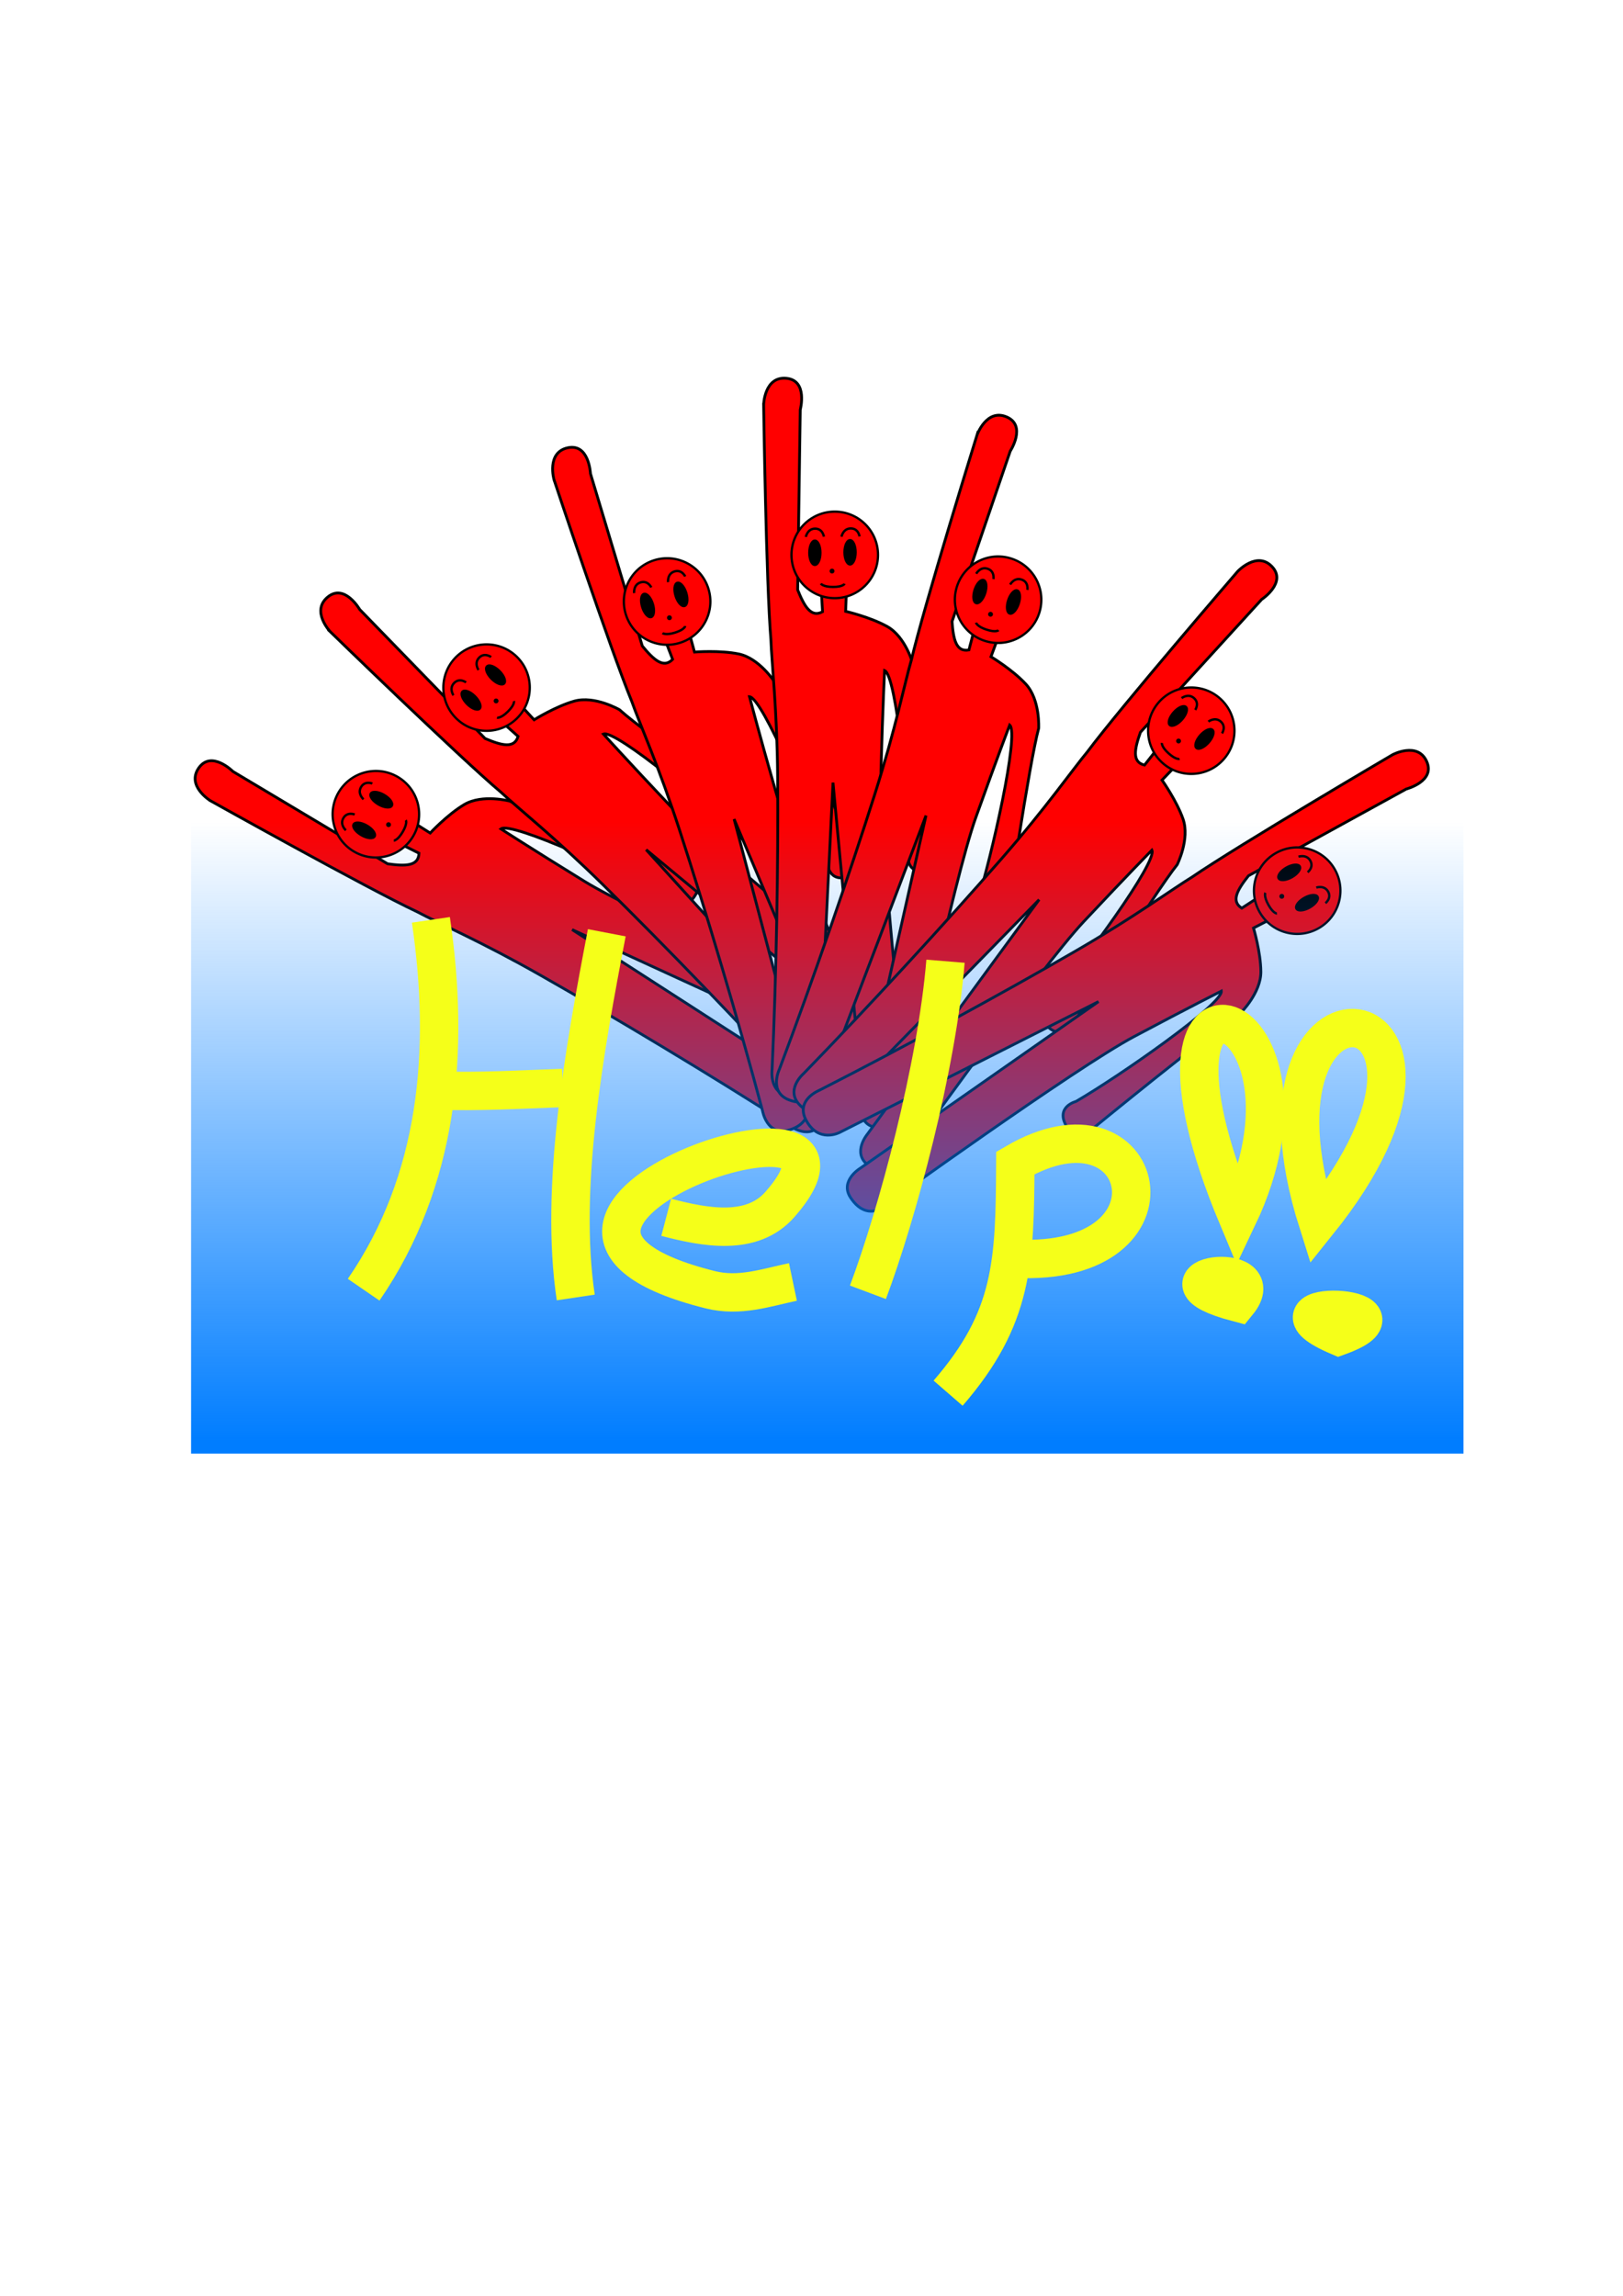 <?xml version="1.0" encoding="UTF-8" standalone="no"?>
<!-- Created with Inkscape (http://www.inkscape.org/) -->

<svg
   xmlns:dc="http://purl.org/dc/elements/1.1/"
   xmlns:cc="http://creativecommons.org/ns#"
   xmlns:rdf="http://www.w3.org/1999/02/22-rdf-syntax-ns#"
   xmlns:svg="http://www.w3.org/2000/svg"
   xmlns="http://www.w3.org/2000/svg"
   xmlns:xlink="http://www.w3.org/1999/xlink"
   xmlns:sodipodi="http://sodipodi.sourceforge.net/DTD/sodipodi-0.dtd"
   xmlns:inkscape="http://www.inkscape.org/namespaces/inkscape"
   width="210mm"
   height="297mm"
   id="svg3037"
   version="1.1"
   inkscape:version="0.48.1 r9760"
   sodipodi:docname="新規ドキュメント 1">
  <defs
     id="defs3039">
    <filter
       color-interpolation-filters="sRGB"
       id="filter4551"
       inkscape:label="Drop shadow"
       width="1.5"
       height="1.5"
       x="-0.25"
       y="-0.25">
      <feGaussianBlur
         id="feGaussianBlur4553"
         in="SourceAlpha"
         stdDeviation="8.6"
         result="blur" />
      <feColorMatrix
         id="feColorMatrix4555"
         result="bluralpha"
         type="matrix"
         values="1 0 0 0 0 0 1 0 0 0 0 0 1 0 0 0 0 0 0.692 0 " />
      <feOffset
         id="feOffset4557"
         in="bluralpha"
         dx="17.3"
         dy="10.3"
         result="offsetBlur" />
      <feMerge
         id="feMerge4559">
        <feMergeNode
           id="feMergeNode4561"
           in="offsetBlur" />
        <feMergeNode
           id="feMergeNode4563"
           in="SourceGraphic" />
      </feMerge>
    </filter>
    <linearGradient
       inkscape:collect="always"
       xlink:href="#linearGradient4115"
       id="linearGradient4121"
       x1="420.223"
       y1="727.093"
       x2="420.223"
       y2="424.047"
       gradientUnits="userSpaceOnUse" />
    <linearGradient
       inkscape:collect="always"
       id="linearGradient4115">
      <stop
         style="stop-color:#007dff;stop-opacity:1;"
         offset="0"
         id="stop4117" />
      <stop
         style="stop-color:#007dff;stop-opacity:0;"
         offset="1"
         id="stop4119" />
    </linearGradient>
    <linearGradient
       gradientTransform="translate(-23.734,-22.425)"
       y2="424.047"
       x2="420.223"
       y1="727.093"
       x1="420.223"
       gradientUnits="userSpaceOnUse"
       id="linearGradient3313"
       xlink:href="#linearGradient4115"
       inkscape:collect="always" />
  </defs>
  <sodipodi:namedview
     id="base"
     pagecolor="#ffffff"
     bordercolor="#666666"
     borderopacity="1.0"
     inkscape:pageopacity="0.0"
     inkscape:pageshadow="2"
     inkscape:zoom="0.49497475"
     inkscape:cx="406.59063"
     inkscape:cy="562.21802"
     inkscape:document-units="px"
     inkscape:current-layer="layer1"
     showgrid="false"
     inkscape:window-width="1280"
     inkscape:window-height="947"
     inkscape:window-x="0"
     inkscape:window-y="25"
     inkscape:window-maximized="1" />
  <g
     inkscape:label="レイヤー 1"
     inkscape:groupmode="layer"
     id="layer1">
    <g
       id="g3837"
       transform="matrix(0.32,-0.554,0.554,0.32,-100.771,416.731)"
       inkscape:export-filename="/home/ishikura/Desktop/helplist.png"
       inkscape:export-xdpi="9.25667"
       inkscape:export-ydpi="9.25667">
      <path
         sodipodi:nodetypes="ccscscccsczccsccsccsccccsc"
         inkscape:connector-curvature="0"
         id="path2989"
         d="m 193.35,255.813 c 0,0 1.928,136.249 5.559,179.605 0.538,17.593 4.754,52.975 5.158,105.367 0.501,64.986 -0.974,151.592 -4.256,222.953 0,0 -2.704,19.453 14.599,20.083 20.571,0.749 21.104,-17.672 21.104,-17.672 l 10.841,-221.533 20.746,221.479 c 0,0 0.499,18.486 15.913,17.411 19.666,-1.372 18.455,-15.521 18.455,-15.521 0,0 -19.86,-183.431 -18.428,-233.685 1.432,-50.254 2.755,-75.298 2.755,-75.298 9.129,3.815 18.027,99.155 18.409,138.302 0,0 -4.421,16.081 13.078,15.663 13.186,-0.315 11.818,-13.697 11.818,-13.697 0,0 -20.005,-116.493 -21.471,-144.787 0,0 -5.603,-21.146 -19.813,-29.099 -13.012,-7.283 -31.815,-11.622 -31.815,-11.622 l 0.76,-19.008 c 0,0 10.34,-19.464 -7.147,-20.225 -17.487,-0.76 -12.773,13.686 -12.773,13.686 l 1.521,25.851 c -8.759,4.719 -13.825,-3.901 -19.008,-16.727 l 1.977,-137.618 c 0,0 6.05,-22.495 -10.677,-24.015 -16.727,-1.521 -17.303,20.106 -17.303,20.106 z"
         style="fill:#ff0000;stroke:#000000;stroke-width:2.129;stroke-linecap:butt;stroke-linejoin:miter;stroke-miterlimit:4;stroke-opacity:1;stroke-dasharray:none" />
      <path
         transform="matrix(0.417,0,0,0.417,127.057,305.611)"
         d="m 368.571,155.934 c 0,43.788 -35.497,79.286 -79.286,79.286 -43.788,0 -79.286,-35.497 -79.286,-79.286 0,-43.788 35.497,-79.286 79.286,-79.286 43.788,0 79.286,35.497 79.286,79.286 z"
         sodipodi:ry="79.285713"
         sodipodi:rx="79.285713"
         sodipodi:cy="155.93361"
         sodipodi:cx="289.28571"
         id="path2987"
         style="fill:#ff0000;fill-opacity:1;stroke:#000000;stroke-width:4.16;stroke-miterlimit:4;stroke-opacity:1;stroke-dasharray:none"
         sodipodi:type="arc" />
      <g
         transform="translate(-623.506,-120.561)"
         inkscape:label="レイヤー 1"
         id="layer1-6">
        <path
           style="fill:none;stroke:#000000;stroke-width:1.802;stroke-linecap:butt;stroke-linejoin:miter;stroke-miterlimit:4;stroke-opacity:1;stroke-dasharray:none"
           d="m 849.108,477.469 c 0,0 1.182,-6.319 7.092,-6.319 5.91,0 6.698,6.133 6.698,6.133 l 0,0"
           id="path4663"
           inkscape:connector-curvature="0" />
        <path
           style="fill:none;stroke:#000000;stroke-width:1.802;stroke-linecap:butt;stroke-linejoin:miter;stroke-miterlimit:4;stroke-opacity:1;stroke-dasharray:none"
           d="m 876.359,477.306 c 0,0 1.182,-6.319 7.092,-6.319 5.91,0 6.698,6.133 6.698,6.133 l 0,0"
           id="path4663-0"
           inkscape:connector-curvature="0" />
        <path
           sodipodi:type="arc"
           style="fill:#000000;fill-opacity:1;stroke:#000000;stroke-width:5;stroke-linecap:butt;stroke-linejoin:round;stroke-miterlimit:4;stroke-opacity:1;stroke-dasharray:none"
           id="path4683"
           sodipodi:cx="277.58408"
           sodipodi:cy="545.41071"
           sodipodi:rx="11.716211"
           sodipodi:ry="25.685541"
           d="m 289.3,545.411 c 0,14.186 -5.246,25.686 -11.716,25.686 -6.471,0 -11.716,-11.5 -11.716,-25.686 0,-14.186 5.246,-25.686 11.716,-25.686 6.471,0 11.716,11.5 11.716,25.686 z"
           transform="matrix(0.36,0,0,0.36,756.08,293.236)" />
        <path
           sodipodi:type="arc"
           style="fill:#000000;fill-opacity:1;stroke:#000000;stroke-width:5;stroke-linecap:butt;stroke-linejoin:round;stroke-miterlimit:4;stroke-opacity:1;stroke-dasharray:none"
           id="path4683-2"
           sodipodi:cx="277.58408"
           sodipodi:cy="545.41071"
           sodipodi:rx="11.716211"
           sodipodi:ry="25.685541"
           d="m 289.3,545.411 c 0,14.186 -5.246,25.686 -11.716,25.686 -6.471,0 -11.716,-11.5 -11.716,-25.686 0,-14.186 5.246,-25.686 11.716,-25.686 6.471,0 11.716,11.5 11.716,25.686 z"
           transform="matrix(0.36,0,0,0.36,782.966,292.86)" />
        <path
           sodipodi:type="arc"
           style="fill:none;stroke:#000000;stroke-width:5;stroke-linecap:butt;stroke-linejoin:round;stroke-miterlimit:4;stroke-opacity:1;stroke-dasharray:none"
           id="path4739"
           sodipodi:cx="306.42398"
           sodipodi:cy="579.20752"
           sodipodi:rx="2.7037411"
           sodipodi:ry="2.7037411"
           d="m 309.128,579.208 c 0,1.493 -1.21,2.704 -2.704,2.704 -1.493,0 -2.704,-1.211 -2.704,-2.704 0,-1.493 1.211,-2.704 2.704,-2.704 1.493,0 2.704,1.21 2.704,2.704 z"
           transform="matrix(0.36,0,0,0.36,758.82,295.042)" />
        <path
           style="fill:none;stroke:#000000;stroke-width:1.802;stroke-linecap:butt;stroke-linejoin:miter;stroke-miterlimit:4;stroke-opacity:1;stroke-dasharray:none"
           d="m 860.56,513.132 c 0,0 1.616,2.553 9.339,2.553 7.723,0 8.827,-2.437 8.827,-2.437"
           id="path4741"
           inkscape:connector-curvature="0" />
      </g>
    </g>
    <g
       id="g3837-2"
       transform="matrix(0.452,-0.452,0.452,0.452,-41.536,280.629)"
       inkscape:export-filename="/home/ishikura/Desktop/helplist.png"
       inkscape:export-xdpi="9.25667"
       inkscape:export-ydpi="9.25667">
      <path
         sodipodi:nodetypes="ccscscccsczccsccsccsccccsc"
         inkscape:connector-curvature="0"
         id="path2989-5"
         d="m 193.35,255.813 c 0,0 1.928,136.249 5.559,179.605 0.538,17.593 4.754,52.975 5.158,105.367 0.501,64.986 -0.974,151.592 -4.256,222.953 0,0 -2.704,19.453 14.599,20.083 20.571,0.749 21.104,-17.672 21.104,-17.672 l 10.841,-221.533 20.746,221.479 c 0,0 0.499,18.486 15.913,17.411 19.666,-1.372 18.455,-15.521 18.455,-15.521 0,0 -19.86,-183.431 -18.428,-233.685 1.432,-50.254 2.755,-75.298 2.755,-75.298 9.129,3.815 18.027,99.155 18.409,138.302 0,0 -4.421,16.081 13.078,15.663 13.186,-0.315 11.818,-13.697 11.818,-13.697 0,0 -20.005,-116.493 -21.471,-144.787 0,0 -5.603,-21.146 -19.813,-29.099 -13.012,-7.283 -31.815,-11.622 -31.815,-11.622 l 0.76,-19.008 c 0,0 10.34,-19.464 -7.147,-20.225 -17.487,-0.76 -12.773,13.686 -12.773,13.686 l 1.521,25.851 c -8.759,4.719 -13.825,-3.901 -19.008,-16.727 l 1.977,-137.618 c 0,0 6.05,-22.495 -10.677,-24.015 -16.727,-1.521 -17.303,20.106 -17.303,20.106 z"
         style="fill:#ff0000;stroke:#000000;stroke-width:2.129;stroke-linecap:butt;stroke-linejoin:miter;stroke-miterlimit:4;stroke-opacity:1;stroke-dasharray:none" />
      <path
         transform="matrix(0.417,0,0,0.417,127.057,305.611)"
         d="m 368.571,155.934 c 0,43.788 -35.497,79.286 -79.286,79.286 -43.788,0 -79.286,-35.497 -79.286,-79.286 0,-43.788 35.497,-79.286 79.286,-79.286 43.788,0 79.286,35.497 79.286,79.286 z"
         sodipodi:ry="79.285713"
         sodipodi:rx="79.285713"
         sodipodi:cy="155.93361"
         sodipodi:cx="289.28571"
         id="path2987-4"
         style="fill:#ff0000;fill-opacity:1;stroke:#000000;stroke-width:4.16;stroke-miterlimit:4;stroke-opacity:1;stroke-dasharray:none"
         sodipodi:type="arc" />
      <g
         transform="translate(-623.506,-120.561)"
         inkscape:label="レイヤー 1"
         id="layer1-6-7">
        <path
           style="fill:none;stroke:#000000;stroke-width:1.802;stroke-linecap:butt;stroke-linejoin:miter;stroke-miterlimit:4;stroke-opacity:1;stroke-dasharray:none"
           d="m 849.108,477.469 c 0,0 1.182,-6.319 7.092,-6.319 5.91,0 6.698,6.133 6.698,6.133 l 0,0"
           id="path4663-4"
           inkscape:connector-curvature="0" />
        <path
           style="fill:none;stroke:#000000;stroke-width:1.802;stroke-linecap:butt;stroke-linejoin:miter;stroke-miterlimit:4;stroke-opacity:1;stroke-dasharray:none"
           d="m 876.359,477.306 c 0,0 1.182,-6.319 7.092,-6.319 5.91,0 6.698,6.133 6.698,6.133 l 0,0"
           id="path4663-0-4"
           inkscape:connector-curvature="0" />
        <path
           sodipodi:type="arc"
           style="fill:#000000;fill-opacity:1;stroke:#000000;stroke-width:5;stroke-linecap:butt;stroke-linejoin:round;stroke-miterlimit:4;stroke-opacity:1;stroke-dasharray:none"
           id="path4683-30"
           sodipodi:cx="277.58408"
           sodipodi:cy="545.41071"
           sodipodi:rx="11.716211"
           sodipodi:ry="25.685541"
           d="m 289.3,545.411 c 0,14.186 -5.246,25.686 -11.716,25.686 -6.471,0 -11.716,-11.5 -11.716,-25.686 0,-14.186 5.246,-25.686 11.716,-25.686 6.471,0 11.716,11.5 11.716,25.686 z"
           transform="matrix(0.36,0,0,0.36,756.08,293.236)" />
        <path
           sodipodi:type="arc"
           style="fill:#000000;fill-opacity:1;stroke:#000000;stroke-width:5;stroke-linecap:butt;stroke-linejoin:round;stroke-miterlimit:4;stroke-opacity:1;stroke-dasharray:none"
           id="path4683-2-78"
           sodipodi:cx="277.58408"
           sodipodi:cy="545.41071"
           sodipodi:rx="11.716211"
           sodipodi:ry="25.685541"
           d="m 289.3,545.411 c 0,14.186 -5.246,25.686 -11.716,25.686 -6.471,0 -11.716,-11.5 -11.716,-25.686 0,-14.186 5.246,-25.686 11.716,-25.686 6.471,0 11.716,11.5 11.716,25.686 z"
           transform="matrix(0.36,0,0,0.36,782.966,292.86)" />
        <path
           sodipodi:type="arc"
           style="fill:none;stroke:#000000;stroke-width:5;stroke-linecap:butt;stroke-linejoin:round;stroke-miterlimit:4;stroke-opacity:1;stroke-dasharray:none"
           id="path4739-6"
           sodipodi:cx="306.42398"
           sodipodi:cy="579.20752"
           sodipodi:rx="2.7037411"
           sodipodi:ry="2.7037411"
           d="m 309.128,579.208 c 0,1.493 -1.21,2.704 -2.704,2.704 -1.493,0 -2.704,-1.211 -2.704,-2.704 0,-1.493 1.211,-2.704 2.704,-2.704 1.493,0 2.704,1.21 2.704,2.704 z"
           transform="matrix(0.36,0,0,0.36,758.82,295.042)" />
        <path
           style="fill:none;stroke:#000000;stroke-width:1.802;stroke-linecap:butt;stroke-linejoin:miter;stroke-miterlimit:4;stroke-opacity:1;stroke-dasharray:none"
           d="m 860.56,513.132 c 0,0 1.616,2.553 9.339,2.553 7.723,0 8.827,-2.437 8.827,-2.437"
           id="path4741-8"
           inkscape:connector-curvature="0" />
      </g>
    </g>
    <g
       id="g3837-4"
       transform="matrix(0.61,-0.193,0.193,0.61,103.616,115.821)"
       inkscape:export-filename="/home/ishikura/Desktop/helplist.png"
       inkscape:export-xdpi="9.25667"
       inkscape:export-ydpi="9.25667">
      <path
         sodipodi:nodetypes="ccscscccsczccsccsccsccccsc"
         inkscape:connector-curvature="0"
         id="path2989-7"
         d="m 193.35,255.813 c 0,0 1.928,136.249 5.559,179.605 0.538,17.593 4.754,52.975 5.158,105.367 0.501,64.986 -0.974,151.592 -4.256,222.953 0,0 -2.704,19.453 14.599,20.083 20.571,0.749 21.104,-17.672 21.104,-17.672 l 10.841,-221.533 20.746,221.479 c 0,0 0.499,18.486 15.913,17.411 19.666,-1.372 18.455,-15.521 18.455,-15.521 0,0 -19.86,-183.431 -18.428,-233.685 1.432,-50.254 2.755,-75.298 2.755,-75.298 9.129,3.815 18.027,99.155 18.409,138.302 0,0 -4.421,16.081 13.078,15.663 13.186,-0.315 11.818,-13.697 11.818,-13.697 0,0 -20.005,-116.493 -21.471,-144.787 0,0 -5.603,-21.146 -19.813,-29.099 -13.012,-7.283 -31.815,-11.622 -31.815,-11.622 l 0.76,-19.008 c 0,0 10.34,-19.464 -7.147,-20.225 -17.487,-0.76 -12.773,13.686 -12.773,13.686 l 1.521,25.851 c -8.759,4.719 -13.825,-3.901 -19.008,-16.727 l 1.977,-137.618 c 0,0 6.05,-22.495 -10.677,-24.015 -16.727,-1.521 -17.303,20.106 -17.303,20.106 z"
         style="fill:#ff0000;stroke:#000000;stroke-width:2.129;stroke-linecap:butt;stroke-linejoin:miter;stroke-miterlimit:4;stroke-opacity:1;stroke-dasharray:none" />
      <path
         transform="matrix(0.417,0,0,0.417,127.057,305.611)"
         d="m 368.571,155.934 c 0,43.788 -35.497,79.286 -79.286,79.286 -43.788,0 -79.286,-35.497 -79.286,-79.286 0,-43.788 35.497,-79.286 79.286,-79.286 43.788,0 79.286,35.497 79.286,79.286 z"
         sodipodi:ry="79.285713"
         sodipodi:rx="79.285713"
         sodipodi:cy="155.93361"
         sodipodi:cx="289.28571"
         id="path2987-6"
         style="fill:#ff0000;fill-opacity:1;stroke:#000000;stroke-width:4.16;stroke-miterlimit:4;stroke-opacity:1;stroke-dasharray:none"
         sodipodi:type="arc" />
      <g
         transform="translate(-623.506,-120.561)"
         inkscape:label="レイヤー 1"
         id="layer1-6-5">
        <path
           style="fill:none;stroke:#000000;stroke-width:1.802;stroke-linecap:butt;stroke-linejoin:miter;stroke-miterlimit:4;stroke-opacity:1;stroke-dasharray:none"
           d="m 849.108,477.469 c 0,0 1.182,-6.319 7.092,-6.319 5.91,0 6.698,6.133 6.698,6.133 l 0,0"
           id="path4663-6"
           inkscape:connector-curvature="0" />
        <path
           style="fill:none;stroke:#000000;stroke-width:1.802;stroke-linecap:butt;stroke-linejoin:miter;stroke-miterlimit:4;stroke-opacity:1;stroke-dasharray:none"
           d="m 876.359,477.306 c 0,0 1.182,-6.319 7.092,-6.319 5.91,0 6.698,6.133 6.698,6.133 l 0,0"
           id="path4663-0-9"
           inkscape:connector-curvature="0" />
        <path
           sodipodi:type="arc"
           style="fill:#000000;fill-opacity:1;stroke:#000000;stroke-width:5;stroke-linecap:butt;stroke-linejoin:round;stroke-miterlimit:4;stroke-opacity:1;stroke-dasharray:none"
           id="path4683-3"
           sodipodi:cx="277.58408"
           sodipodi:cy="545.41071"
           sodipodi:rx="11.716211"
           sodipodi:ry="25.685541"
           d="m 289.3,545.411 c 0,14.186 -5.246,25.686 -11.716,25.686 -6.471,0 -11.716,-11.5 -11.716,-25.686 0,-14.186 5.246,-25.686 11.716,-25.686 6.471,0 11.716,11.5 11.716,25.686 z"
           transform="matrix(0.36,0,0,0.36,756.08,293.236)" />
        <path
           sodipodi:type="arc"
           style="fill:#000000;fill-opacity:1;stroke:#000000;stroke-width:5;stroke-linecap:butt;stroke-linejoin:round;stroke-miterlimit:4;stroke-opacity:1;stroke-dasharray:none"
           id="path4683-2-7"
           sodipodi:cx="277.58408"
           sodipodi:cy="545.41071"
           sodipodi:rx="11.716211"
           sodipodi:ry="25.685541"
           d="m 289.3,545.411 c 0,14.186 -5.246,25.686 -11.716,25.686 -6.471,0 -11.716,-11.5 -11.716,-25.686 0,-14.186 5.246,-25.686 11.716,-25.686 6.471,0 11.716,11.5 11.716,25.686 z"
           transform="matrix(0.36,0,0,0.36,782.966,292.86)" />
        <path
           sodipodi:type="arc"
           style="fill:none;stroke:#000000;stroke-width:5;stroke-linecap:butt;stroke-linejoin:round;stroke-miterlimit:4;stroke-opacity:1;stroke-dasharray:none"
           id="path4739-4"
           sodipodi:cx="306.42398"
           sodipodi:cy="579.20752"
           sodipodi:rx="2.7037411"
           sodipodi:ry="2.7037411"
           d="m 309.128,579.208 c 0,1.493 -1.21,2.704 -2.704,2.704 -1.493,0 -2.704,-1.211 -2.704,-2.704 0,-1.493 1.211,-2.704 2.704,-2.704 1.493,0 2.704,1.21 2.704,2.704 z"
           transform="matrix(0.36,0,0,0.36,758.82,295.042)" />
        <path
           style="fill:none;stroke:#000000;stroke-width:1.802;stroke-linecap:butt;stroke-linejoin:miter;stroke-miterlimit:4;stroke-opacity:1;stroke-dasharray:none"
           d="m 860.56,513.132 c 0,0 1.616,2.553 9.339,2.553 7.723,0 8.827,-2.437 8.827,-2.437"
           id="path4741-5"
           inkscape:connector-curvature="0" />
      </g>
    </g>
    <g
       id="g3837-8"
       transform="matrix(0.64,0,0,0.64,249.695,34.101)"
       inkscape:export-filename="/home/ishikura/Desktop/helplist.png"
       inkscape:export-xdpi="9.25667"
       inkscape:export-ydpi="9.25667">
      <path
         sodipodi:nodetypes="ccscscccsczccsccsccsccccsc"
         inkscape:connector-curvature="0"
         id="path2989-4"
         d="m 193.35,255.813 c 0,0 1.928,136.249 5.559,179.605 0.538,17.593 4.754,52.975 5.158,105.367 0.501,64.986 -0.974,151.592 -4.256,222.953 0,0 -2.704,19.453 14.599,20.083 20.571,0.749 21.104,-17.672 21.104,-17.672 l 10.841,-221.533 20.746,221.479 c 0,0 0.499,18.486 15.913,17.411 19.666,-1.372 18.455,-15.521 18.455,-15.521 0,0 -19.86,-183.431 -18.428,-233.685 1.432,-50.254 2.755,-75.298 2.755,-75.298 9.129,3.815 18.027,99.155 18.409,138.302 0,0 -4.421,16.081 13.078,15.663 13.186,-0.315 11.818,-13.697 11.818,-13.697 0,0 -20.005,-116.493 -21.471,-144.787 0,0 -5.603,-21.146 -19.813,-29.099 -13.012,-7.283 -31.815,-11.622 -31.815,-11.622 l 0.76,-19.008 c 0,0 10.34,-19.464 -7.147,-20.225 -17.487,-0.76 -12.773,13.686 -12.773,13.686 l 1.521,25.851 c -8.759,4.719 -13.825,-3.901 -19.008,-16.727 l 1.977,-137.618 c 0,0 6.05,-22.495 -10.677,-24.015 -16.727,-1.521 -17.303,20.106 -17.303,20.106 z"
         style="fill:#ff0000;stroke:#000000;stroke-width:2.129;stroke-linecap:butt;stroke-linejoin:miter;stroke-miterlimit:4;stroke-opacity:1;stroke-dasharray:none" />
      <path
         transform="matrix(0.417,0,0,0.417,127.057,305.611)"
         d="m 368.571,155.934 c 0,43.788 -35.497,79.286 -79.286,79.286 -43.788,0 -79.286,-35.497 -79.286,-79.286 0,-43.788 35.497,-79.286 79.286,-79.286 43.788,0 79.286,35.497 79.286,79.286 z"
         sodipodi:ry="79.285713"
         sodipodi:rx="79.285713"
         sodipodi:cy="155.93361"
         sodipodi:cx="289.28571"
         id="path2987-3"
         style="fill:#ff0000;fill-opacity:1;stroke:#000000;stroke-width:4.16;stroke-miterlimit:4;stroke-opacity:1;stroke-dasharray:none"
         sodipodi:type="arc" />
      <g
         transform="translate(-623.506,-120.561)"
         inkscape:label="レイヤー 1"
         id="layer1-6-1">
        <path
           style="fill:none;stroke:#000000;stroke-width:1.802;stroke-linecap:butt;stroke-linejoin:miter;stroke-miterlimit:4;stroke-opacity:1;stroke-dasharray:none"
           d="m 849.108,477.469 c 0,0 1.182,-6.319 7.092,-6.319 5.91,0 6.698,6.133 6.698,6.133 l 0,0"
           id="path4663-49"
           inkscape:connector-curvature="0" />
        <path
           style="fill:none;stroke:#000000;stroke-width:1.802;stroke-linecap:butt;stroke-linejoin:miter;stroke-miterlimit:4;stroke-opacity:1;stroke-dasharray:none"
           d="m 876.359,477.306 c 0,0 1.182,-6.319 7.092,-6.319 5.91,0 6.698,6.133 6.698,6.133 l 0,0"
           id="path4663-0-2"
           inkscape:connector-curvature="0" />
        <path
           sodipodi:type="arc"
           style="fill:#000000;fill-opacity:1;stroke:#000000;stroke-width:5;stroke-linecap:butt;stroke-linejoin:round;stroke-miterlimit:4;stroke-opacity:1;stroke-dasharray:none"
           id="path4683-0"
           sodipodi:cx="277.58408"
           sodipodi:cy="545.41071"
           sodipodi:rx="11.716211"
           sodipodi:ry="25.685541"
           d="m 289.3,545.411 c 0,14.186 -5.246,25.686 -11.716,25.686 -6.471,0 -11.716,-11.5 -11.716,-25.686 0,-14.186 5.246,-25.686 11.716,-25.686 6.471,0 11.716,11.5 11.716,25.686 z"
           transform="matrix(0.36,0,0,0.36,756.08,293.236)" />
        <path
           sodipodi:type="arc"
           style="fill:#000000;fill-opacity:1;stroke:#000000;stroke-width:5;stroke-linecap:butt;stroke-linejoin:round;stroke-miterlimit:4;stroke-opacity:1;stroke-dasharray:none"
           id="path4683-2-6"
           sodipodi:cx="277.58408"
           sodipodi:cy="545.41071"
           sodipodi:rx="11.716211"
           sodipodi:ry="25.685541"
           d="m 289.3,545.411 c 0,14.186 -5.246,25.686 -11.716,25.686 -6.471,0 -11.716,-11.5 -11.716,-25.686 0,-14.186 5.246,-25.686 11.716,-25.686 6.471,0 11.716,11.5 11.716,25.686 z"
           transform="matrix(0.36,0,0,0.36,782.966,292.86)" />
        <path
           sodipodi:type="arc"
           style="fill:none;stroke:#000000;stroke-width:5;stroke-linecap:butt;stroke-linejoin:round;stroke-miterlimit:4;stroke-opacity:1;stroke-dasharray:none"
           id="path4739-8"
           sodipodi:cx="306.42398"
           sodipodi:cy="579.20752"
           sodipodi:rx="2.7037411"
           sodipodi:ry="2.7037411"
           d="m 309.128,579.208 c 0,1.493 -1.21,2.704 -2.704,2.704 -1.493,0 -2.704,-1.211 -2.704,-2.704 0,-1.493 1.211,-2.704 2.704,-2.704 1.493,0 2.704,1.21 2.704,2.704 z"
           transform="matrix(0.36,0,0,0.36,758.82,295.042)" />
        <path
           style="fill:none;stroke:#000000;stroke-width:1.802;stroke-linecap:butt;stroke-linejoin:miter;stroke-miterlimit:4;stroke-opacity:1;stroke-dasharray:none"
           d="m 860.56,513.132 c 0,0 1.616,2.553 9.339,2.553 7.723,0 8.827,-2.437 8.827,-2.437"
           id="path4741-9"
           inkscape:connector-curvature="0" />
      </g>
    </g>
    <g
       id="g3837-26"
       transform="matrix(0.608,0.198,-0.198,0.608,410.897,18.844)"
       inkscape:export-filename="/home/ishikura/Desktop/helplist.png"
       inkscape:export-xdpi="9.25667"
       inkscape:export-ydpi="9.25667">
      <path
         sodipodi:nodetypes="ccscscccsczccsccsccsccccsc"
         inkscape:connector-curvature="0"
         id="path2989-6"
         d="m 193.35,255.813 c 0,0 1.928,136.249 5.559,179.605 0.538,17.593 4.754,52.975 5.158,105.367 0.501,64.986 -0.974,151.592 -4.256,222.953 0,0 -2.704,19.453 14.599,20.083 20.571,0.749 21.104,-17.672 21.104,-17.672 l 10.841,-221.533 20.746,221.479 c 0,0 0.499,18.486 15.913,17.411 19.666,-1.372 18.455,-15.521 18.455,-15.521 0,0 -19.86,-183.431 -18.428,-233.685 1.432,-50.254 2.755,-75.298 2.755,-75.298 9.129,3.815 18.027,99.155 18.409,138.302 0,0 -4.421,16.081 13.078,15.663 13.186,-0.315 11.818,-13.697 11.818,-13.697 0,0 -20.005,-116.493 -21.471,-144.787 0,0 -5.603,-21.146 -19.813,-29.099 -13.012,-7.283 -31.815,-11.622 -31.815,-11.622 l 0.76,-19.008 c 0,0 10.34,-19.464 -7.147,-20.225 -17.487,-0.76 -12.773,13.686 -12.773,13.686 l 1.521,25.851 c -8.759,4.719 -13.825,-3.901 -19.008,-16.727 l 1.977,-137.618 c 0,0 6.05,-22.495 -10.677,-24.015 -16.727,-1.521 -17.303,20.106 -17.303,20.106 z"
         style="fill:#ff0000;stroke:#000000;stroke-width:2.129;stroke-linecap:butt;stroke-linejoin:miter;stroke-miterlimit:4;stroke-opacity:1;stroke-dasharray:none" />
      <path
         transform="matrix(0.417,0,0,0.417,127.057,305.611)"
         d="m 368.571,155.934 c 0,43.788 -35.497,79.286 -79.286,79.286 -43.788,0 -79.286,-35.497 -79.286,-79.286 0,-43.788 35.497,-79.286 79.286,-79.286 43.788,0 79.286,35.497 79.286,79.286 z"
         sodipodi:ry="79.285713"
         sodipodi:rx="79.285713"
         sodipodi:cy="155.93361"
         sodipodi:cx="289.28571"
         id="path2987-49"
         style="fill:#ff0000;fill-opacity:1;stroke:#000000;stroke-width:4.16;stroke-miterlimit:4;stroke-opacity:1;stroke-dasharray:none"
         sodipodi:type="arc" />
      <g
         transform="translate(-623.506,-120.561)"
         inkscape:label="レイヤー 1"
         id="layer1-6-50">
        <path
           style="fill:none;stroke:#000000;stroke-width:1.802;stroke-linecap:butt;stroke-linejoin:miter;stroke-miterlimit:4;stroke-opacity:1;stroke-dasharray:none"
           d="m 849.108,477.469 c 0,0 1.182,-6.319 7.092,-6.319 5.91,0 6.698,6.133 6.698,6.133 l 0,0"
           id="path4663-48"
           inkscape:connector-curvature="0" />
        <path
           style="fill:none;stroke:#000000;stroke-width:1.802;stroke-linecap:butt;stroke-linejoin:miter;stroke-miterlimit:4;stroke-opacity:1;stroke-dasharray:none"
           d="m 876.359,477.306 c 0,0 1.182,-6.319 7.092,-6.319 5.91,0 6.698,6.133 6.698,6.133 l 0,0"
           id="path4663-0-7"
           inkscape:connector-curvature="0" />
        <path
           sodipodi:type="arc"
           style="fill:#000000;fill-opacity:1;stroke:#000000;stroke-width:5;stroke-linecap:butt;stroke-linejoin:round;stroke-miterlimit:4;stroke-opacity:1;stroke-dasharray:none"
           id="path4683-1"
           sodipodi:cx="277.58408"
           sodipodi:cy="545.41071"
           sodipodi:rx="11.716211"
           sodipodi:ry="25.685541"
           d="m 289.3,545.411 c 0,14.186 -5.246,25.686 -11.716,25.686 -6.471,0 -11.716,-11.5 -11.716,-25.686 0,-14.186 5.246,-25.686 11.716,-25.686 6.471,0 11.716,11.5 11.716,25.686 z"
           transform="matrix(0.36,0,0,0.36,756.08,293.236)" />
        <path
           sodipodi:type="arc"
           style="fill:#000000;fill-opacity:1;stroke:#000000;stroke-width:5;stroke-linecap:butt;stroke-linejoin:round;stroke-miterlimit:4;stroke-opacity:1;stroke-dasharray:none"
           id="path4683-2-72"
           sodipodi:cx="277.58408"
           sodipodi:cy="545.41071"
           sodipodi:rx="11.716211"
           sodipodi:ry="25.685541"
           d="m 289.3,545.411 c 0,14.186 -5.246,25.686 -11.716,25.686 -6.471,0 -11.716,-11.5 -11.716,-25.686 0,-14.186 5.246,-25.686 11.716,-25.686 6.471,0 11.716,11.5 11.716,25.686 z"
           transform="matrix(0.36,0,0,0.36,782.966,292.86)" />
        <path
           sodipodi:type="arc"
           style="fill:none;stroke:#000000;stroke-width:5;stroke-linecap:butt;stroke-linejoin:round;stroke-miterlimit:4;stroke-opacity:1;stroke-dasharray:none"
           id="path4739-7"
           sodipodi:cx="306.42398"
           sodipodi:cy="579.20752"
           sodipodi:rx="2.7037411"
           sodipodi:ry="2.7037411"
           d="m 309.128,579.208 c 0,1.493 -1.21,2.704 -2.704,2.704 -1.493,0 -2.704,-1.211 -2.704,-2.704 0,-1.493 1.211,-2.704 2.704,-2.704 1.493,0 2.704,1.21 2.704,2.704 z"
           transform="matrix(0.36,0,0,0.36,758.82,295.042)" />
        <path
           style="fill:none;stroke:#000000;stroke-width:1.802;stroke-linecap:butt;stroke-linejoin:miter;stroke-miterlimit:4;stroke-opacity:1;stroke-dasharray:none"
           d="m 860.56,513.132 c 0,0 1.616,2.553 9.339,2.553 7.723,0 8.827,-2.437 8.827,-2.437"
           id="path4741-2"
           inkscape:connector-curvature="0" />
      </g>
    </g>
    <g
       id="g3837-26-2"
       transform="matrix(0.478,0.424,-0.424,0.478,621.332,75.091)"
       inkscape:export-filename="/home/ishikura/Desktop/helplist.png"
       inkscape:export-xdpi="9.25667"
       inkscape:export-ydpi="9.25667"
       inkscape:transform-center-x="-47.624963"
       inkscape:transform-center-y="28.552941">
      <path
         sodipodi:nodetypes="ccscscccsczccsccsccsccccsc"
         inkscape:connector-curvature="0"
         id="path2989-6-6"
         d="m 193.35,255.813 c 0,0 1.928,136.249 5.559,179.605 0.538,17.593 4.754,52.975 5.158,105.367 0.501,64.986 -0.974,151.592 -4.256,222.953 0,0 -2.704,19.453 14.599,20.083 20.571,0.749 21.104,-17.672 21.104,-17.672 l 10.841,-221.533 20.746,221.479 c 0,0 0.499,18.486 15.913,17.411 19.666,-1.372 18.455,-15.521 18.455,-15.521 0,0 -19.86,-183.431 -18.428,-233.685 1.432,-50.254 2.755,-75.298 2.755,-75.298 9.129,3.815 18.027,99.155 18.409,138.302 0,0 -4.421,16.081 13.078,15.663 13.186,-0.315 11.818,-13.697 11.818,-13.697 0,0 -20.005,-116.493 -21.471,-144.787 0,0 -5.603,-21.146 -19.813,-29.099 -13.012,-7.283 -31.815,-11.622 -31.815,-11.622 l 0.76,-19.008 c 0,0 10.34,-19.464 -7.147,-20.225 -17.487,-0.76 -12.773,13.686 -12.773,13.686 l 1.521,25.851 c -8.759,4.719 -13.825,-3.901 -19.008,-16.727 l 1.977,-137.618 c 0,0 6.05,-22.495 -10.677,-24.015 -16.727,-1.521 -17.303,20.106 -17.303,20.106 z"
         style="fill:#ff0000;stroke:#000000;stroke-width:2.129;stroke-linecap:butt;stroke-linejoin:miter;stroke-miterlimit:4;stroke-opacity:1;stroke-dasharray:none" />
      <path
         transform="matrix(0.417,0,0,0.417,127.057,305.611)"
         d="m 368.571,155.934 c 0,43.788 -35.497,79.286 -79.286,79.286 -43.788,0 -79.286,-35.497 -79.286,-79.286 0,-43.788 35.497,-79.286 79.286,-79.286 43.788,0 79.286,35.497 79.286,79.286 z"
         sodipodi:ry="79.285713"
         sodipodi:rx="79.285713"
         sodipodi:cy="155.93361"
         sodipodi:cx="289.28571"
         id="path2987-49-1"
         style="fill:#ff0000;fill-opacity:1;stroke:#000000;stroke-width:4.16;stroke-miterlimit:4;stroke-opacity:1;stroke-dasharray:none"
         sodipodi:type="arc" />
      <g
         transform="translate(-623.506,-120.561)"
         inkscape:label="レイヤー 1"
         id="layer1-6-50-0">
        <path
           style="fill:none;stroke:#000000;stroke-width:1.802;stroke-linecap:butt;stroke-linejoin:miter;stroke-miterlimit:4;stroke-opacity:1;stroke-dasharray:none"
           d="m 849.108,477.469 c 0,0 1.182,-6.319 7.092,-6.319 5.91,0 6.698,6.133 6.698,6.133 l 0,0"
           id="path4663-48-6"
           inkscape:connector-curvature="0" />
        <path
           style="fill:none;stroke:#000000;stroke-width:1.802;stroke-linecap:butt;stroke-linejoin:miter;stroke-miterlimit:4;stroke-opacity:1;stroke-dasharray:none"
           d="m 876.359,477.306 c 0,0 1.182,-6.319 7.092,-6.319 5.91,0 6.698,6.133 6.698,6.133 l 0,0"
           id="path4663-0-7-1"
           inkscape:connector-curvature="0" />
        <path
           sodipodi:type="arc"
           style="fill:#000000;fill-opacity:1;stroke:#000000;stroke-width:5;stroke-linecap:butt;stroke-linejoin:round;stroke-miterlimit:4;stroke-opacity:1;stroke-dasharray:none"
           id="path4683-1-5"
           sodipodi:cx="277.58408"
           sodipodi:cy="545.41071"
           sodipodi:rx="11.716211"
           sodipodi:ry="25.685541"
           d="m 289.3,545.411 c 0,14.186 -5.246,25.686 -11.716,25.686 -6.471,0 -11.716,-11.5 -11.716,-25.686 0,-14.186 5.246,-25.686 11.716,-25.686 6.471,0 11.716,11.5 11.716,25.686 z"
           transform="matrix(0.36,0,0,0.36,756.08,293.236)" />
        <path
           sodipodi:type="arc"
           style="fill:#000000;fill-opacity:1;stroke:#000000;stroke-width:5;stroke-linecap:butt;stroke-linejoin:round;stroke-miterlimit:4;stroke-opacity:1;stroke-dasharray:none"
           id="path4683-2-72-9"
           sodipodi:cx="277.58408"
           sodipodi:cy="545.41071"
           sodipodi:rx="11.716211"
           sodipodi:ry="25.685541"
           d="m 289.3,545.411 c 0,14.186 -5.246,25.686 -11.716,25.686 -6.471,0 -11.716,-11.5 -11.716,-25.686 0,-14.186 5.246,-25.686 11.716,-25.686 6.471,0 11.716,11.5 11.716,25.686 z"
           transform="matrix(0.36,0,0,0.36,782.966,292.86)" />
        <path
           sodipodi:type="arc"
           style="fill:none;stroke:#000000;stroke-width:5;stroke-linecap:butt;stroke-linejoin:round;stroke-miterlimit:4;stroke-opacity:1;stroke-dasharray:none"
           id="path4739-7-4"
           sodipodi:cx="306.42398"
           sodipodi:cy="579.20752"
           sodipodi:rx="2.7037411"
           sodipodi:ry="2.7037411"
           d="m 309.128,579.208 c 0,1.493 -1.21,2.704 -2.704,2.704 -1.493,0 -2.704,-1.211 -2.704,-2.704 0,-1.493 1.211,-2.704 2.704,-2.704 1.493,0 2.704,1.21 2.704,2.704 z"
           transform="matrix(0.36,0,0,0.36,758.82,295.042)" />
        <path
           style="fill:none;stroke:#000000;stroke-width:1.802;stroke-linecap:butt;stroke-linejoin:miter;stroke-miterlimit:4;stroke-opacity:1;stroke-dasharray:none"
           d="m 860.56,513.132 c 0,0 1.616,2.553 9.339,2.553 7.723,0 8.827,-2.437 8.827,-2.437"
           id="path4741-2-9"
           inkscape:connector-curvature="0" />
      </g>
    </g>
    <g
       id="g3837-26-0"
       transform="matrix(0.316,0.556,-0.556,0.316,762.168,180.657)"
       inkscape:export-filename="/home/ishikura/Desktop/helplist.png"
       inkscape:export-xdpi="9.25667"
       inkscape:export-ydpi="9.25667">
      <path
         sodipodi:nodetypes="ccscscccsczccsccsccsccccsc"
         inkscape:connector-curvature="0"
         id="path2989-6-9"
         d="m 193.35,255.813 c 0,0 1.928,136.249 5.559,179.605 0.538,17.593 4.754,52.975 5.158,105.367 0.501,64.986 -0.974,151.592 -4.256,222.953 0,0 -2.704,19.453 14.599,20.083 20.571,0.749 21.104,-17.672 21.104,-17.672 l 10.841,-221.533 20.746,221.479 c 0,0 0.499,18.486 15.913,17.411 19.666,-1.372 18.455,-15.521 18.455,-15.521 0,0 -19.86,-183.431 -18.428,-233.685 1.432,-50.254 2.755,-75.298 2.755,-75.298 9.129,3.815 18.027,99.155 18.409,138.302 0,0 -4.421,16.081 13.078,15.663 13.186,-0.315 11.818,-13.697 11.818,-13.697 0,0 -20.005,-116.493 -21.471,-144.787 0,0 -5.603,-21.146 -19.813,-29.099 -13.012,-7.283 -31.815,-11.622 -31.815,-11.622 l 0.76,-19.008 c 0,0 10.34,-19.464 -7.147,-20.225 -17.487,-0.76 -12.773,13.686 -12.773,13.686 l 1.521,25.851 c -8.759,4.719 -13.825,-3.901 -19.008,-16.727 l 1.977,-137.618 c 0,0 6.05,-22.495 -10.677,-24.015 -16.727,-1.521 -17.303,20.106 -17.303,20.106 z"
         style="fill:#ff0000;stroke:#000000;stroke-width:2.129;stroke-linecap:butt;stroke-linejoin:miter;stroke-miterlimit:4;stroke-opacity:1;stroke-dasharray:none" />
      <path
         transform="matrix(0.417,0,0,0.417,127.057,305.611)"
         d="m 368.571,155.934 c 0,43.788 -35.497,79.286 -79.286,79.286 -43.788,0 -79.286,-35.497 -79.286,-79.286 0,-43.788 35.497,-79.286 79.286,-79.286 43.788,0 79.286,35.497 79.286,79.286 z"
         sodipodi:ry="79.285713"
         sodipodi:rx="79.285713"
         sodipodi:cy="155.93361"
         sodipodi:cx="289.28571"
         id="path2987-49-17"
         style="fill:#ff0000;fill-opacity:1;stroke:#000000;stroke-width:4.16;stroke-miterlimit:4;stroke-opacity:1;stroke-dasharray:none"
         sodipodi:type="arc" />
      <g
         transform="translate(-623.506,-120.561)"
         inkscape:label="レイヤー 1"
         id="layer1-6-50-7">
        <path
           style="fill:none;stroke:#000000;stroke-width:1.802;stroke-linecap:butt;stroke-linejoin:miter;stroke-miterlimit:4;stroke-opacity:1;stroke-dasharray:none"
           d="m 849.108,477.469 c 0,0 1.182,-6.319 7.092,-6.319 5.91,0 6.698,6.133 6.698,6.133 l 0,0"
           id="path4663-48-1"
           inkscape:connector-curvature="0" />
        <path
           style="fill:none;stroke:#000000;stroke-width:1.802;stroke-linecap:butt;stroke-linejoin:miter;stroke-miterlimit:4;stroke-opacity:1;stroke-dasharray:none"
           d="m 876.359,477.306 c 0,0 1.182,-6.319 7.092,-6.319 5.91,0 6.698,6.133 6.698,6.133 l 0,0"
           id="path4663-0-7-15"
           inkscape:connector-curvature="0" />
        <path
           sodipodi:type="arc"
           style="fill:#000000;fill-opacity:1;stroke:#000000;stroke-width:5;stroke-linecap:butt;stroke-linejoin:round;stroke-miterlimit:4;stroke-opacity:1;stroke-dasharray:none"
           id="path4683-1-9"
           sodipodi:cx="277.58408"
           sodipodi:cy="545.41071"
           sodipodi:rx="11.716211"
           sodipodi:ry="25.685541"
           d="m 289.3,545.411 c 0,14.186 -5.246,25.686 -11.716,25.686 -6.471,0 -11.716,-11.5 -11.716,-25.686 0,-14.186 5.246,-25.686 11.716,-25.686 6.471,0 11.716,11.5 11.716,25.686 z"
           transform="matrix(0.36,0,0,0.36,756.08,293.236)" />
        <path
           sodipodi:type="arc"
           style="fill:#000000;fill-opacity:1;stroke:#000000;stroke-width:5;stroke-linecap:butt;stroke-linejoin:round;stroke-miterlimit:4;stroke-opacity:1;stroke-dasharray:none"
           id="path4683-2-72-7"
           sodipodi:cx="277.58408"
           sodipodi:cy="545.41071"
           sodipodi:rx="11.716211"
           sodipodi:ry="25.685541"
           d="m 289.3,545.411 c 0,14.186 -5.246,25.686 -11.716,25.686 -6.471,0 -11.716,-11.5 -11.716,-25.686 0,-14.186 5.246,-25.686 11.716,-25.686 6.471,0 11.716,11.5 11.716,25.686 z"
           transform="matrix(0.36,0,0,0.36,782.966,292.86)" />
        <path
           sodipodi:type="arc"
           style="fill:none;stroke:#000000;stroke-width:5;stroke-linecap:butt;stroke-linejoin:round;stroke-miterlimit:4;stroke-opacity:1;stroke-dasharray:none"
           id="path4739-7-7"
           sodipodi:cx="306.42398"
           sodipodi:cy="579.20752"
           sodipodi:rx="2.7037411"
           sodipodi:ry="2.7037411"
           d="m 309.128,579.208 c 0,1.493 -1.21,2.704 -2.704,2.704 -1.493,0 -2.704,-1.211 -2.704,-2.704 0,-1.493 1.211,-2.704 2.704,-2.704 1.493,0 2.704,1.21 2.704,2.704 z"
           transform="matrix(0.36,0,0,0.36,758.82,295.042)" />
        <path
           style="fill:none;stroke:#000000;stroke-width:1.802;stroke-linecap:butt;stroke-linejoin:miter;stroke-miterlimit:4;stroke-opacity:1;stroke-dasharray:none"
           d="m 860.56,513.132 c 0,0 1.616,2.553 9.339,2.553 7.723,0 8.827,-2.437 8.827,-2.437"
           id="path4741-2-6"
           inkscape:connector-curvature="0" />
      </g>
    </g>
    <rect
       style="fill:url(#linearGradient3313);fill-opacity:1;stroke:none"
       id="rect4111"
       width="622.254"
       height="622.254"
       x="93.443"
       y="88.475"
       inkscape:export-filename="/home/ishikura/Desktop/helplist.png"
       inkscape:export-xdpi="9.25667"
       inkscape:export-ydpi="9.25667" />
    <g
       id="g4099"
       transform="translate(-290.415,-341.633)"
       style="display:inline;filter:url(#filter4551)">
      <path
         inkscape:connector-curvature="0"
         id="path3854"
         d="m 483.831,781.082 c 9.443,64.077 3.801,127.492 -32.881,180.847"
         style="fill:none;stroke:#f5ff19;stroke-width:18.779;stroke-linecap:butt;stroke-linejoin:miter;stroke-miterlimit:4;stroke-opacity:1;stroke-dasharray:none" />
      <path
         inkscape:connector-curvature="0"
         id="path3856"
         d="m 486.361,864.55 c 20.916,0.689 41.389,-0.53 61.969,-1.265"
         style="fill:none;stroke:#f5ff19;stroke-width:18.779;stroke-linecap:butt;stroke-linejoin:miter;stroke-miterlimit:4;stroke-opacity:1;stroke-dasharray:none" />
      <path
         inkscape:connector-curvature="0"
         id="path3858"
         d="m 569.854,787.405 c -10.96,57.15 -23.196,124.849 -15.176,178.318"
         style="fill:none;stroke:#f5ff19;stroke-width:18.779;stroke-linecap:butt;stroke-linejoin:miter;stroke-miterlimit:4;stroke-opacity:1;stroke-dasharray:none" />
      <path
         sodipodi:nodetypes="cssc"
         inkscape:connector-curvature="0"
         id="path3860"
         d="m 598.916,926.518 c 18.867,4.962 41.884,9.391 55.645,-6.323 60.118,-68.647 -169.484,7.9 -34.146,41.734 14.361,3.59 27.189,-0.998 40.469,-3.794"
         style="fill:none;stroke:#f5ff19;stroke-width:18.779;stroke-linecap:butt;stroke-linejoin:miter;stroke-miterlimit:4;stroke-opacity:1;stroke-dasharray:none" />
      <path
         sodipodi:nodetypes="cc"
         inkscape:connector-curvature="0"
         id="path3862"
         d="m 735.5,801.316 c -4.249,51.843 -23.666,123.812 -37.94,161.877"
         style="fill:none;stroke:#f5ff19;stroke-width:18.779;stroke-linecap:butt;stroke-linejoin:miter;stroke-miterlimit:4;stroke-opacity:1;stroke-dasharray:none" />
      <path
         sodipodi:nodetypes="ccc"
         inkscape:connector-curvature="0"
         id="path3864"
         d="m 769.646,946.753 c 85.632,4.282 64.776,-84.653 0,-46.793 -0.241,48.608 -0.947,75.709 -32.881,112.555"
         style="fill:none;stroke:#f5ff19;stroke-width:18.779;stroke-linecap:butt;stroke-linejoin:miter;stroke-miterlimit:4;stroke-opacity:1;stroke-dasharray:none" />
      <path
         sodipodi:nodetypes="cc"
         inkscape:connector-curvature="0"
         id="path3866"
         d="m 878.407,926.518 c -60.927,-145.415 50.002,-105.006 0,0 z"
         style="fill:none;stroke:#f5ff19;stroke-width:18.779;stroke-linecap:butt;stroke-linejoin:miter;stroke-miterlimit:4;stroke-opacity:1;stroke-dasharray:none" />
      <path
         sodipodi:nodetypes="cc"
         inkscape:connector-curvature="0"
         id="path3868"
         d="m 878.407,968.252 c -47.58,-12.512 17.705,-21.633 0,0 z"
         style="fill:none;stroke:#f5ff19;stroke-width:18.779;stroke-linecap:butt;stroke-linejoin:miter;stroke-miterlimit:4;stroke-opacity:1;stroke-dasharray:none" />
      <path
         sodipodi:nodetypes="cc"
         inkscape:connector-curvature="0"
         id="path3870"
         d="m 917.612,929.048 c -43.256,-136.605 93.665,-116.503 0,0 z"
         style="fill:none;stroke:#f5ff19;stroke-width:18.779;stroke-linecap:butt;stroke-linejoin:miter;stroke-miterlimit:4;stroke-opacity:1;stroke-dasharray:none" />
      <path
         sodipodi:nodetypes="cc"
         inkscape:connector-curvature="0"
         id="path3874"
         d="m 927.729,984.693 c -44.317,-18.957 42.39,-15.416 0,0 z"
         style="fill:none;stroke:#f5ff19;stroke-width:18.779;stroke-linecap:butt;stroke-linejoin:miter;stroke-miterlimit:4;stroke-opacity:1;stroke-dasharray:none" />
    </g>
  </g>
</svg>
